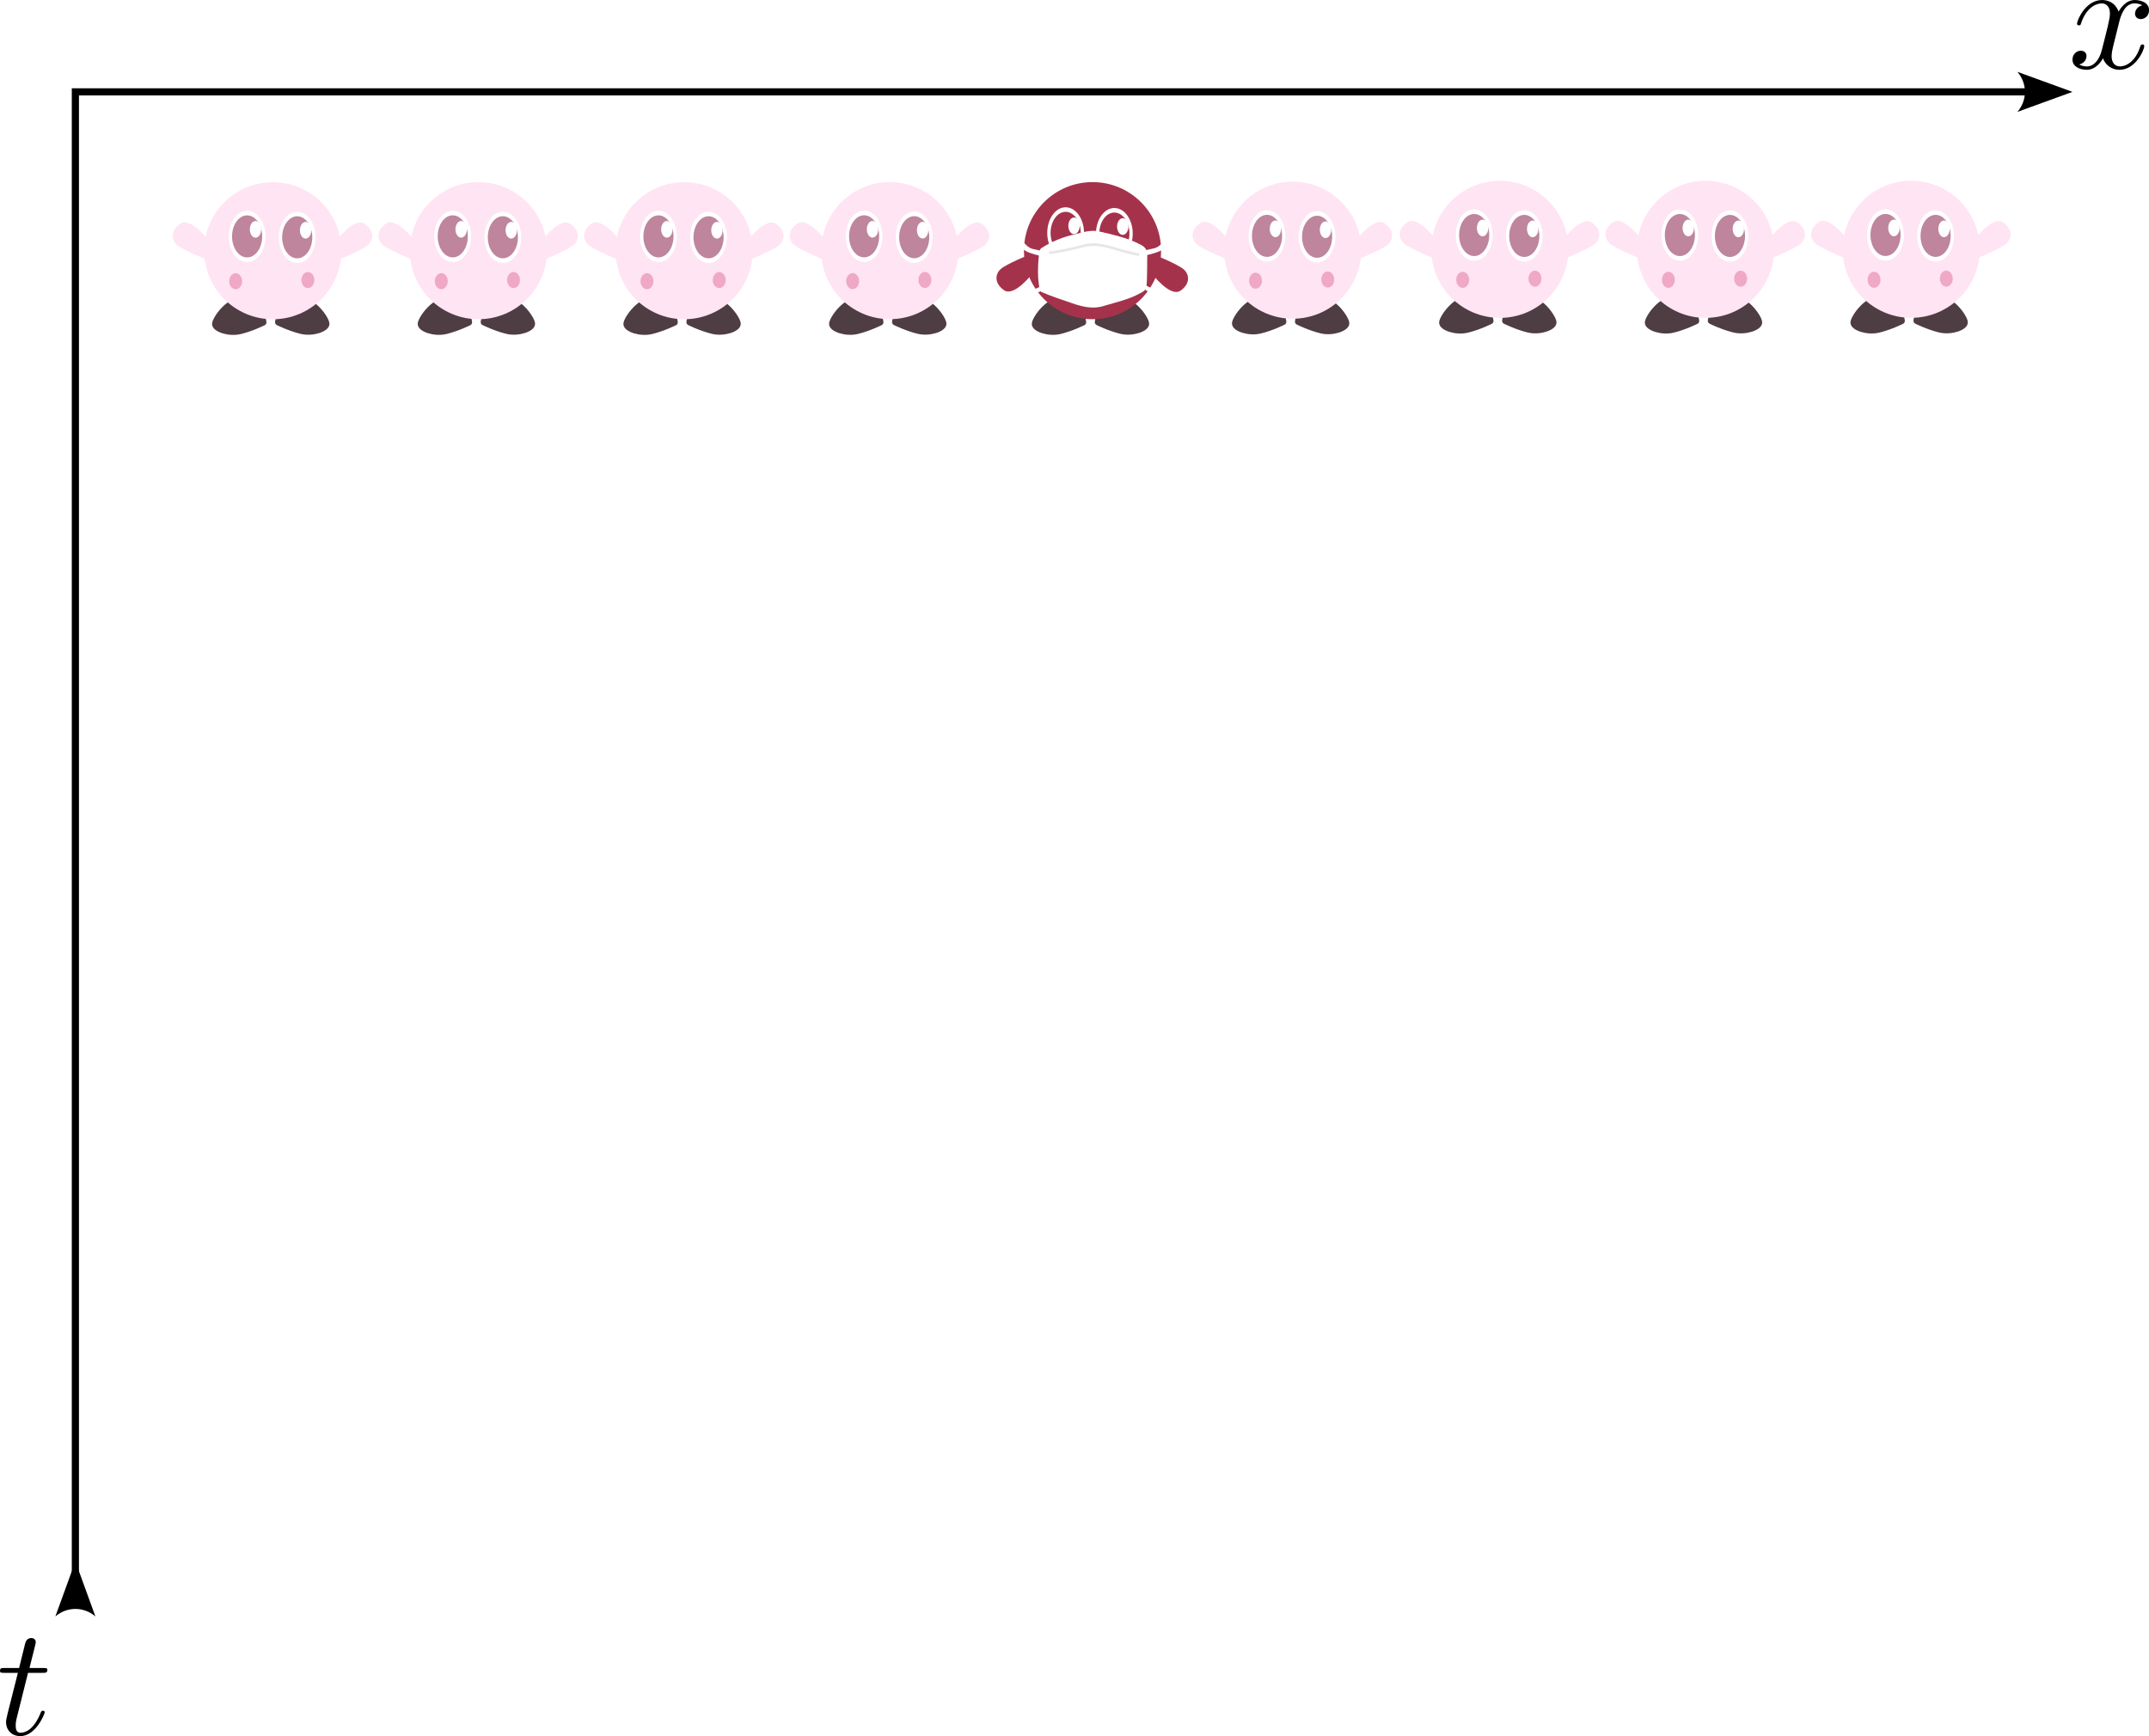 <?xml version="1.0" encoding="UTF-8" standalone="no"?>
<!-- Created with Inkscape (http://www.inkscape.org/) -->

<svg
   width="91.658mm"
   height="74.062mm"
   viewBox="0 0 91.658 74.062"
   version="1.1"
   id="svg1"
   inkscape:version="1.4.1 (1:1.4.1+202503302257+93de688d07)"
   sodipodi:docname="kirby10.svg"
   inkscape:export-filename="kirby3.svg"
   inkscape:export-xdpi="96"
   inkscape:export-ydpi="96"
   xmlns:inkscape="http://www.inkscape.org/namespaces/inkscape"
   xmlns:sodipodi="http://sodipodi.sourceforge.net/DTD/sodipodi-0.dtd"
   xmlns="http://www.w3.org/2000/svg"
   xmlns:svg="http://www.w3.org/2000/svg">
  <sodipodi:namedview
     id="namedview1"
     pagecolor="#ffffff"
     bordercolor="#666666"
     borderopacity="1.0"
     inkscape:showpageshadow="2"
     inkscape:pageopacity="0.0"
     inkscape:pagecheckerboard="0"
     inkscape:deskcolor="#d1d1d1"
     inkscape:document-units="mm"
     inkscape:zoom="2.0433673"
     inkscape:cx="280.90887"
     inkscape:cy="176.91386"
     inkscape:window-width="1850"
     inkscape:window-height="1016"
     inkscape:window-x="0"
     inkscape:window-y="0"
     inkscape:window-maximized="1"
     inkscape:current-layer="layer1">
    <inkscape:page
       x="0"
       y="0"
       width="91.658"
       height="74.062"
       id="page2"
       margin="0"
       bleed="0" />
  </sodipodi:namedview>
  <defs
     id="defs1">
    <marker
       style="overflow:visible"
       id="marker2"
       refX="0"
       refY="0"
       orient="auto-start-reverse"
       inkscape:stockid="Concave triangle arrow"
       markerWidth="1"
       markerHeight="1"
       viewBox="0 0 1 1"
       inkscape:isstock="true"
       inkscape:collect="always"
       preserveAspectRatio="xMidYMid">
      <path
         transform="scale(0.7)"
         d="M -2,-4 9,0 -2,4 c 2,-2.33 2,-5.66 0,-8 z"
         style="fill:context-stroke;fill-rule:evenodd;stroke:none"
         id="path2" />
    </marker>
    <marker
       style="overflow:visible"
       id="ConcaveTriangle"
       refX="0"
       refY="0"
       orient="auto-start-reverse"
       inkscape:stockid="Concave triangle arrow"
       markerWidth="1"
       markerHeight="1"
       viewBox="0 0 1 1"
       inkscape:isstock="true"
       inkscape:collect="always"
       preserveAspectRatio="xMidYMid">
      <path
         transform="scale(0.7)"
         d="M -2,-4 9,0 -2,4 c 2,-2.33 2,-5.66 0,-8 z"
         style="fill:context-stroke;fill-rule:evenodd;stroke:none"
         id="path7" />
    </marker>
    <inkscape:path-effect
       effect="spiro"
       id="path-effect1926-1-6-3"
       is_visible="true"
       lpeversion="1" />
  </defs>
  <g
     inkscape:label="Calque 1"
     inkscape:groupmode="layer"
     id="layer1"
     transform="translate(-17.913,-3.602)">
    <g
       id="g9276-5-9"
       transform="matrix(0.531,0,0,0.531,-11.507,-3.403)">
      <path
         style="fill:#4e3d42;stroke:#4e3d42;stroke-width:0.516;stroke-linecap:round;stroke-linejoin:round;stroke-dasharray:none"
         d="m 76.548,39.091 c 0,0 -0.147,-1.58 -1.43,-1.768 -1.283,-0.188 -2.406,1.517 -2.422,1.892 -0.016,0.375 1.077,0.787 2.002,0.562 0.926,-0.225 1.85,-0.686 1.85,-0.686 z"
         id="path4614-2-6" />
      <path
         style="fill:#4e3d42;stroke:#4e3d42;stroke-width:0.516;stroke-linecap:round;stroke-linejoin:round;stroke-dasharray:none"
         d="m 77.757,39.078 c 0,0 0.147,-1.58 1.43,-1.768 1.283,-0.188 2.406,1.517 2.422,1.892 0.016,0.375 -1.077,0.787 -2.002,0.562 -0.926,-0.225 -1.85,-0.686 -1.85,-0.686 z"
         id="path4614-6-4-4" />
      <circle
         style="fill:#ffe4f3;stroke:none;stroke-width:0.159;stroke-linecap:round;stroke-linejoin:round;stroke-dasharray:0.318, 0.636"
         id="path2979-00-2"
         cx="77.318"
         cy="33.335"
         r="5.507" />
      <path
         style="fill:#ffe4f3;stroke:none;stroke-width:0.406;stroke-linecap:round;stroke-linejoin:round;stroke-dasharray:none"
         d="m 72.119,32.45 c 0,0 -1.429,-1.855 -2.237,-1.288 -0.807,0.567 -0.709,1.294 -0.271,1.696 0.438,0.402 2.319,1.166 2.319,1.166 z"
         id="path4758-6-02" />
      <path
         style="fill:#ffe4f3;stroke:none;stroke-width:0.406;stroke-linecap:round;stroke-linejoin:round;stroke-dasharray:none"
         d="m 82.461,32.464 c 0,0 1.429,-1.855 2.237,-1.288 0.807,0.567 0.709,1.294 0.271,1.696 -0.438,0.402 -2.319,1.166 -2.319,1.166 z"
         id="path4758-7-8-9" />
      <ellipse
         style="fill:#ffffff;fill-opacity:1;stroke:none;stroke-width:0.508;stroke-linecap:round;stroke-linejoin:round;stroke-dasharray:none"
         id="path4848-5-5"
         cx="75.344"
         cy="31.619"
         rx="1.389"
         ry="1.94"
         transform="matrix(1.062,0,0,1.062,-4.762,-1.389)" />
      <ellipse
         style="fill:#be859d;fill-opacity:1;stroke:none;stroke-width:0.417;stroke-linecap:round;stroke-linejoin:round;stroke-dasharray:none"
         id="path4848-5-6-4-74"
         cx="75.345"
         cy="31.614"
         rx="1.139"
         ry="1.591"
         transform="matrix(1.062,0,0,1.062,-4.762,-1.389)" />
      <ellipse
         style="fill:#ffffff;fill-opacity:1;stroke:none;stroke-width:0.552;stroke-linecap:round;stroke-linejoin:round;stroke-dasharray:none"
         id="path5041-9-6"
         cx="75.98"
         cy="31.081"
         rx="0.43"
         ry="0.631"
         transform="matrix(1.062,0,0,1.062,-4.762,-1.389)" />
      <g
         id="g9095-6-4-49"
         transform="matrix(1.062,0,0,1.062,-0.738,-1.316)">
        <ellipse
           style="fill:#ffffff;fill-opacity:1;stroke:none;stroke-width:0.508;stroke-linecap:round;stroke-linejoin:round;stroke-dasharray:none"
           id="path4848-2-6-1"
           cx="75.344"
           cy="31.619"
           rx="1.389"
           ry="1.94" />
        <ellipse
           style="fill:#be859d;fill-opacity:1;stroke:none;stroke-width:0.417;stroke-linecap:round;stroke-linejoin:round;stroke-dasharray:none"
           id="path4848-5-6-6-8-2"
           cx="75.345"
           cy="31.614"
           rx="1.139"
           ry="1.591" />
        <ellipse
           style="fill:#ffffff;fill-opacity:1;stroke:none;stroke-width:0.552;stroke-linecap:round;stroke-linejoin:round;stroke-dasharray:none"
           id="path5041-1-3-31"
           cx="75.98"
           cy="31.081"
           rx="0.43"
           ry="0.631" />
      </g>
      <ellipse
         style="fill:#efa8c6;fill-opacity:1;stroke:none;stroke-width:0.406;stroke-linecap:round;stroke-linejoin:round;stroke-dasharray:0.811, 1.623;stroke-opacity:1"
         id="path1735-2-81"
         cx="74.333"
         cy="35.786"
         rx="0.519"
         ry="0.645" />
      <ellipse
         style="fill:#efa8c6;fill-opacity:1;stroke:none;stroke-width:0.406;stroke-linecap:round;stroke-linejoin:round;stroke-dasharray:0.811, 1.623;stroke-opacity:1"
         id="path1735-9-3-3"
         cx="80.135"
         cy="35.693"
         rx="0.519"
         ry="0.645" />
    </g>
    <g
       id="g9276-5-0-8"
       transform="matrix(0.531,0,0,0.531,-2.736,-3.405)">
      <path
         style="fill:#4e3d42;stroke:#4e3d42;stroke-width:0.516;stroke-linecap:round;stroke-linejoin:round;stroke-dasharray:none"
         d="m 76.548,39.091 c 0,0 -0.147,-1.58 -1.43,-1.768 -1.283,-0.188 -2.406,1.517 -2.422,1.892 -0.016,0.375 1.077,0.787 2.002,0.562 0.926,-0.225 1.85,-0.686 1.85,-0.686 z"
         id="path4614-2-3-9" />
      <path
         style="fill:#4e3d42;stroke:#4e3d42;stroke-width:0.516;stroke-linecap:round;stroke-linejoin:round;stroke-dasharray:none"
         d="m 77.757,39.078 c 0,0 0.147,-1.58 1.43,-1.768 1.283,-0.188 2.406,1.517 2.422,1.892 0.016,0.375 -1.077,0.787 -2.002,0.562 -0.926,-0.225 -1.85,-0.686 -1.85,-0.686 z"
         id="path4614-6-4-3-2" />
      <circle
         style="fill:#ffe4f3;stroke:none;stroke-width:0.159;stroke-linecap:round;stroke-linejoin:round;stroke-dasharray:0.318, 0.636"
         id="path2979-00-9-4"
         cx="77.318"
         cy="33.335"
         r="5.507" />
      <path
         style="fill:#ffe4f3;stroke:none;stroke-width:0.406;stroke-linecap:round;stroke-linejoin:round;stroke-dasharray:none"
         d="m 72.119,32.45 c 0,0 -1.429,-1.855 -2.237,-1.288 -0.807,0.567 -0.709,1.294 -0.271,1.696 0.438,0.402 2.319,1.166 2.319,1.166 z"
         id="path4758-6-0-5" />
      <path
         style="fill:#ffe4f3;stroke:none;stroke-width:0.406;stroke-linecap:round;stroke-linejoin:round;stroke-dasharray:none"
         d="m 82.461,32.464 c 0,0 1.429,-1.855 2.237,-1.288 0.807,0.567 0.709,1.294 0.271,1.696 -0.438,0.402 -2.319,1.166 -2.319,1.166 z"
         id="path4758-7-8-4-1" />
      <ellipse
         style="fill:#ffffff;fill-opacity:1;stroke:none;stroke-width:0.508;stroke-linecap:round;stroke-linejoin:round;stroke-dasharray:none"
         id="path4848-5-3-0"
         cx="75.344"
         cy="31.619"
         rx="1.389"
         ry="1.94"
         transform="matrix(1.062,0,0,1.062,-4.762,-1.389)" />
      <ellipse
         style="fill:#be859d;fill-opacity:1;stroke:none;stroke-width:0.417;stroke-linecap:round;stroke-linejoin:round;stroke-dasharray:none"
         id="path4848-5-6-4-3-0"
         cx="75.345"
         cy="31.614"
         rx="1.139"
         ry="1.591"
         transform="matrix(1.062,0,0,1.062,-4.762,-1.389)" />
      <ellipse
         style="fill:#ffffff;fill-opacity:1;stroke:none;stroke-width:0.552;stroke-linecap:round;stroke-linejoin:round;stroke-dasharray:none"
         id="path5041-9-4-1"
         cx="75.98"
         cy="31.081"
         rx="0.43"
         ry="0.631"
         transform="matrix(1.062,0,0,1.062,-4.762,-1.389)" />
      <g
         id="g9095-6-4-2-3"
         transform="matrix(1.062,0,0,1.062,-0.738,-1.316)">
        <ellipse
           style="fill:#ffffff;fill-opacity:1;stroke:none;stroke-width:0.508;stroke-linecap:round;stroke-linejoin:round;stroke-dasharray:none"
           id="path4848-2-6-4-3"
           cx="75.344"
           cy="31.619"
           rx="1.389"
           ry="1.94" />
        <ellipse
           style="fill:#be859d;fill-opacity:1;stroke:none;stroke-width:0.417;stroke-linecap:round;stroke-linejoin:round;stroke-dasharray:none"
           id="path4848-5-6-6-8-5-0"
           cx="75.345"
           cy="31.614"
           rx="1.139"
           ry="1.591" />
        <ellipse
           style="fill:#ffffff;fill-opacity:1;stroke:none;stroke-width:0.552;stroke-linecap:round;stroke-linejoin:round;stroke-dasharray:none"
           id="path5041-1-3-3-00"
           cx="75.98"
           cy="31.081"
           rx="0.43"
           ry="0.631" />
      </g>
      <ellipse
         style="fill:#efa8c6;fill-opacity:1;stroke:none;stroke-width:0.406;stroke-linecap:round;stroke-linejoin:round;stroke-dasharray:0.811, 1.623;stroke-opacity:1"
         id="path1735-2-8-2"
         cx="74.333"
         cy="35.786"
         rx="0.519"
         ry="0.645" />
      <ellipse
         style="fill:#efa8c6;fill-opacity:1;stroke:none;stroke-width:0.406;stroke-linecap:round;stroke-linejoin:round;stroke-dasharray:0.811, 1.623;stroke-opacity:1"
         id="path1735-9-3-1-2"
         cx="80.135"
         cy="35.693"
         rx="0.519"
         ry="0.645" />
    </g>
    <g
       id="g9276-5-1-2"
       transform="matrix(0.531,0,0,0.531,6.037,-3.404)">
      <path
         style="fill:#4e3d42;stroke:#4e3d42;stroke-width:0.516;stroke-linecap:round;stroke-linejoin:round;stroke-dasharray:none"
         d="m 76.548,39.091 c 0,0 -0.147,-1.58 -1.43,-1.768 -1.283,-0.188 -2.406,1.517 -2.422,1.892 -0.016,0.375 1.077,0.787 2.002,0.562 0.926,-0.225 1.85,-0.686 1.85,-0.686 z"
         id="path4614-2-31-4" />
      <path
         style="fill:#4e3d42;stroke:#4e3d42;stroke-width:0.516;stroke-linecap:round;stroke-linejoin:round;stroke-dasharray:none"
         d="m 77.757,39.078 c 0,0 0.147,-1.58 1.43,-1.768 1.283,-0.188 2.406,1.517 2.422,1.892 0.016,0.375 -1.077,0.787 -2.002,0.562 -0.926,-0.225 -1.85,-0.686 -1.85,-0.686 z"
         id="path4614-6-4-5-7" />
      <circle
         style="fill:#ffe4f3;stroke:none;stroke-width:0.159;stroke-linecap:round;stroke-linejoin:round;stroke-dasharray:0.318, 0.636"
         id="path2979-00-8-9"
         cx="77.318"
         cy="33.335"
         r="5.507" />
      <path
         style="fill:#ffe4f3;stroke:none;stroke-width:0.406;stroke-linecap:round;stroke-linejoin:round;stroke-dasharray:none"
         d="m 72.119,32.45 c 0,0 -1.429,-1.855 -2.237,-1.288 -0.807,0.567 -0.709,1.294 -0.271,1.696 0.438,0.402 2.319,1.166 2.319,1.166 z"
         id="path4758-6-1-8" />
      <path
         style="fill:#ffe4f3;stroke:none;stroke-width:0.406;stroke-linecap:round;stroke-linejoin:round;stroke-dasharray:none"
         d="m 82.461,32.464 c 0,0 1.429,-1.855 2.237,-1.288 0.807,0.567 0.709,1.294 0.271,1.696 -0.438,0.402 -2.319,1.166 -2.319,1.166 z"
         id="path4758-7-8-3-5" />
      <ellipse
         style="fill:#ffffff;fill-opacity:1;stroke:none;stroke-width:0.508;stroke-linecap:round;stroke-linejoin:round;stroke-dasharray:none"
         id="path4848-5-39-4"
         cx="75.344"
         cy="31.619"
         rx="1.389"
         ry="1.94"
         transform="matrix(1.062,0,0,1.062,-4.762,-1.389)" />
      <ellipse
         style="fill:#be859d;fill-opacity:1;stroke:none;stroke-width:0.417;stroke-linecap:round;stroke-linejoin:round;stroke-dasharray:none"
         id="path4848-5-6-4-7-7"
         cx="75.345"
         cy="31.614"
         rx="1.139"
         ry="1.591"
         transform="matrix(1.062,0,0,1.062,-4.762,-1.389)" />
      <ellipse
         style="fill:#ffffff;fill-opacity:1;stroke:none;stroke-width:0.552;stroke-linecap:round;stroke-linejoin:round;stroke-dasharray:none"
         id="path5041-9-5-8"
         cx="75.98"
         cy="31.081"
         rx="0.43"
         ry="0.631"
         transform="matrix(1.062,0,0,1.062,-4.762,-1.389)" />
      <g
         id="g9095-6-4-4-6"
         transform="matrix(1.062,0,0,1.062,-0.738,-1.316)">
        <ellipse
           style="fill:#ffffff;fill-opacity:1;stroke:none;stroke-width:0.508;stroke-linecap:round;stroke-linejoin:round;stroke-dasharray:none"
           id="path4848-2-6-49-0"
           cx="75.344"
           cy="31.619"
           rx="1.389"
           ry="1.94" />
        <ellipse
           style="fill:#be859d;fill-opacity:1;stroke:none;stroke-width:0.417;stroke-linecap:round;stroke-linejoin:round;stroke-dasharray:none"
           id="path4848-5-6-6-8-6-0"
           cx="75.345"
           cy="31.614"
           rx="1.139"
           ry="1.591" />
        <ellipse
           style="fill:#ffffff;fill-opacity:1;stroke:none;stroke-width:0.552;stroke-linecap:round;stroke-linejoin:round;stroke-dasharray:none"
           id="path5041-1-3-7-6"
           cx="75.98"
           cy="31.081"
           rx="0.43"
           ry="0.631" />
      </g>
      <ellipse
         style="fill:#efa8c6;fill-opacity:1;stroke:none;stroke-width:0.406;stroke-linecap:round;stroke-linejoin:round;stroke-dasharray:0.811, 1.623;stroke-opacity:1"
         id="path1735-2-2-4"
         cx="74.333"
         cy="35.786"
         rx="0.519"
         ry="0.645" />
      <ellipse
         style="fill:#efa8c6;fill-opacity:1;stroke:none;stroke-width:0.406;stroke-linecap:round;stroke-linejoin:round;stroke-dasharray:0.811, 1.623;stroke-opacity:1"
         id="path1735-9-3-10-3"
         cx="80.135"
         cy="35.693"
         rx="0.519"
         ry="0.645" />
    </g>
    <g
       id="g9276-5-0-1-7"
       transform="matrix(0.531,0,0,0.531,14.809,-3.407)">
      <path
         style="fill:#4e3d42;stroke:#4e3d42;stroke-width:0.516;stroke-linecap:round;stroke-linejoin:round;stroke-dasharray:none"
         d="m 76.548,39.091 c 0,0 -0.147,-1.58 -1.43,-1.768 -1.283,-0.188 -2.406,1.517 -2.422,1.892 -0.016,0.375 1.077,0.787 2.002,0.562 0.926,-0.225 1.85,-0.686 1.85,-0.686 z"
         id="path4614-2-3-3-5" />
      <path
         style="fill:#4e3d42;stroke:#4e3d42;stroke-width:0.516;stroke-linecap:round;stroke-linejoin:round;stroke-dasharray:none"
         d="m 77.757,39.078 c 0,0 0.147,-1.58 1.43,-1.768 1.283,-0.188 2.406,1.517 2.422,1.892 0.016,0.375 -1.077,0.787 -2.002,0.562 -0.926,-0.225 -1.85,-0.686 -1.85,-0.686 z"
         id="path4614-6-4-3-7-8" />
      <circle
         style="fill:#ffe4f3;stroke:none;stroke-width:0.159;stroke-linecap:round;stroke-linejoin:round;stroke-dasharray:0.318, 0.636"
         id="path2979-00-9-7-1"
         cx="77.318"
         cy="33.335"
         r="5.507" />
      <path
         style="fill:#ffe4f3;stroke:none;stroke-width:0.406;stroke-linecap:round;stroke-linejoin:round;stroke-dasharray:none"
         d="m 72.119,32.45 c 0,0 -1.429,-1.855 -2.237,-1.288 -0.807,0.567 -0.709,1.294 -0.271,1.696 0.438,0.402 2.319,1.166 2.319,1.166 z"
         id="path4758-6-0-6-09" />
      <path
         style="fill:#ffe4f3;stroke:none;stroke-width:0.406;stroke-linecap:round;stroke-linejoin:round;stroke-dasharray:none"
         d="m 82.461,32.464 c 0,0 1.429,-1.855 2.237,-1.288 0.807,0.567 0.709,1.294 0.271,1.696 -0.438,0.402 -2.319,1.166 -2.319,1.166 z"
         id="path4758-7-8-4-3-3" />
      <ellipse
         style="fill:#ffffff;fill-opacity:1;stroke:none;stroke-width:0.508;stroke-linecap:round;stroke-linejoin:round;stroke-dasharray:none"
         id="path4848-5-3-9-0"
         cx="75.344"
         cy="31.619"
         rx="1.389"
         ry="1.94"
         transform="matrix(1.062,0,0,1.062,-4.762,-1.389)" />
      <ellipse
         style="fill:#be859d;fill-opacity:1;stroke:none;stroke-width:0.417;stroke-linecap:round;stroke-linejoin:round;stroke-dasharray:none"
         id="path4848-5-6-4-3-1-2"
         cx="75.345"
         cy="31.614"
         rx="1.139"
         ry="1.591"
         transform="matrix(1.062,0,0,1.062,-4.762,-1.389)" />
      <ellipse
         style="fill:#ffffff;fill-opacity:1;stroke:none;stroke-width:0.552;stroke-linecap:round;stroke-linejoin:round;stroke-dasharray:none"
         id="path5041-9-4-0-6"
         cx="75.98"
         cy="31.081"
         rx="0.43"
         ry="0.631"
         transform="matrix(1.062,0,0,1.062,-4.762,-1.389)" />
      <g
         id="g9095-6-4-2-4-4"
         transform="matrix(1.062,0,0,1.062,-0.738,-1.316)">
        <ellipse
           style="fill:#ffffff;fill-opacity:1;stroke:none;stroke-width:0.508;stroke-linecap:round;stroke-linejoin:round;stroke-dasharray:none"
           id="path4848-2-6-4-1-3"
           cx="75.344"
           cy="31.619"
           rx="1.389"
           ry="1.94" />
        <ellipse
           style="fill:#be859d;fill-opacity:1;stroke:none;stroke-width:0.417;stroke-linecap:round;stroke-linejoin:round;stroke-dasharray:none"
           id="path4848-5-6-6-8-5-1-8"
           cx="75.345"
           cy="31.614"
           rx="1.139"
           ry="1.591" />
        <ellipse
           style="fill:#ffffff;fill-opacity:1;stroke:none;stroke-width:0.552;stroke-linecap:round;stroke-linejoin:round;stroke-dasharray:none"
           id="path5041-1-3-3-8-6"
           cx="75.98"
           cy="31.081"
           rx="0.43"
           ry="0.631" />
      </g>
      <ellipse
         style="fill:#efa8c6;fill-opacity:1;stroke:none;stroke-width:0.406;stroke-linecap:round;stroke-linejoin:round;stroke-dasharray:0.811, 1.623;stroke-opacity:1"
         id="path1735-2-8-6-70"
         cx="74.333"
         cy="35.786"
         rx="0.519"
         ry="0.645" />
      <ellipse
         style="fill:#efa8c6;fill-opacity:1;stroke:none;stroke-width:0.406;stroke-linecap:round;stroke-linejoin:round;stroke-dasharray:0.811, 1.623;stroke-opacity:1"
         id="path1735-9-3-1-4-8"
         cx="80.135"
         cy="35.693"
         rx="0.519"
         ry="0.645" />
    </g>
    <g
       id="g9276-5-0-4-2"
       transform="matrix(0.531,0,0,0.531,40.829,-3.462)">
      <path
         style="fill:#4e3d42;stroke:#4e3d42;stroke-width:0.516;stroke-linecap:round;stroke-linejoin:round;stroke-dasharray:none"
         d="m 76.548,39.091 c 0,0 -0.147,-1.58 -1.43,-1.768 -1.283,-0.188 -2.406,1.517 -2.422,1.892 -0.016,0.375 1.077,0.787 2.002,0.562 0.926,-0.225 1.85,-0.686 1.85,-0.686 z"
         id="path4614-2-3-7-8" />
      <path
         style="fill:#4e3d42;stroke:#4e3d42;stroke-width:0.516;stroke-linecap:round;stroke-linejoin:round;stroke-dasharray:none"
         d="m 77.757,39.078 c 0,0 0.147,-1.58 1.43,-1.768 1.283,-0.188 2.406,1.517 2.422,1.892 0.016,0.375 -1.077,0.787 -2.002,0.562 -0.926,-0.225 -1.85,-0.686 -1.85,-0.686 z"
         id="path4614-6-4-3-3-9" />
      <circle
         style="fill:#ffe4f3;stroke:none;stroke-width:0.159;stroke-linecap:round;stroke-linejoin:round;stroke-dasharray:0.318, 0.636"
         id="path2979-00-9-0-5"
         cx="77.318"
         cy="33.335"
         r="5.507" />
      <path
         style="fill:#ffe4f3;stroke:none;stroke-width:0.406;stroke-linecap:round;stroke-linejoin:round;stroke-dasharray:none"
         d="m 72.119,32.45 c 0,0 -1.429,-1.855 -2.237,-1.288 -0.807,0.567 -0.709,1.294 -0.271,1.696 0.438,0.402 2.319,1.166 2.319,1.166 z"
         id="path4758-6-0-1-0" />
      <path
         style="fill:#ffe4f3;stroke:none;stroke-width:0.406;stroke-linecap:round;stroke-linejoin:round;stroke-dasharray:none"
         d="m 82.461,32.464 c 0,0 1.429,-1.855 2.237,-1.288 0.807,0.567 0.709,1.294 0.271,1.696 -0.438,0.402 -2.319,1.166 -2.319,1.166 z"
         id="path4758-7-8-4-6-2" />
      <ellipse
         style="fill:#ffffff;fill-opacity:1;stroke:none;stroke-width:0.508;stroke-linecap:round;stroke-linejoin:round;stroke-dasharray:none"
         id="path4848-5-3-7-7"
         cx="75.344"
         cy="31.619"
         rx="1.389"
         ry="1.94"
         transform="matrix(1.062,0,0,1.062,-4.762,-1.389)" />
      <ellipse
         style="fill:#be859d;fill-opacity:1;stroke:none;stroke-width:0.417;stroke-linecap:round;stroke-linejoin:round;stroke-dasharray:none"
         id="path4848-5-6-4-3-5-2"
         cx="75.345"
         cy="31.614"
         rx="1.139"
         ry="1.591"
         transform="matrix(1.062,0,0,1.062,-4.762,-1.389)" />
      <ellipse
         style="fill:#ffffff;fill-opacity:1;stroke:none;stroke-width:0.552;stroke-linecap:round;stroke-linejoin:round;stroke-dasharray:none"
         id="path5041-9-4-7-8"
         cx="75.98"
         cy="31.081"
         rx="0.43"
         ry="0.631"
         transform="matrix(1.062,0,0,1.062,-4.762,-1.389)" />
      <g
         id="g9095-6-4-2-8-1"
         transform="matrix(1.062,0,0,1.062,-0.738,-1.316)">
        <ellipse
           style="fill:#ffffff;fill-opacity:1;stroke:none;stroke-width:0.508;stroke-linecap:round;stroke-linejoin:round;stroke-dasharray:none"
           id="path4848-2-6-4-8-7"
           cx="75.344"
           cy="31.619"
           rx="1.389"
           ry="1.94" />
        <ellipse
           style="fill:#be859d;fill-opacity:1;stroke:none;stroke-width:0.417;stroke-linecap:round;stroke-linejoin:round;stroke-dasharray:none"
           id="path4848-5-6-6-8-5-9-7"
           cx="75.345"
           cy="31.614"
           rx="1.139"
           ry="1.591" />
        <ellipse
           style="fill:#ffffff;fill-opacity:1;stroke:none;stroke-width:0.552;stroke-linecap:round;stroke-linejoin:round;stroke-dasharray:none"
           id="path5041-1-3-3-0-9"
           cx="75.98"
           cy="31.081"
           rx="0.43"
           ry="0.631" />
      </g>
      <ellipse
         style="fill:#efa8c6;fill-opacity:1;stroke:none;stroke-width:0.406;stroke-linecap:round;stroke-linejoin:round;stroke-dasharray:0.811, 1.623;stroke-opacity:1"
         id="path1735-2-8-7-7"
         cx="74.333"
         cy="35.786"
         rx="0.519"
         ry="0.645" />
      <ellipse
         style="fill:#efa8c6;fill-opacity:1;stroke:none;stroke-width:0.406;stroke-linecap:round;stroke-linejoin:round;stroke-dasharray:0.811, 1.623;stroke-opacity:1"
         id="path1735-9-3-1-8-9"
         cx="80.135"
         cy="35.693"
         rx="0.519"
         ry="0.645" />
    </g>
    <g
       id="g9276-5-0-4-2-9"
       transform="matrix(0.531,0,0,0.531,31.993,-3.426)">
      <path
         style="fill:#4e3d42;stroke:#4e3d42;stroke-width:0.516;stroke-linecap:round;stroke-linejoin:round;stroke-dasharray:none"
         d="m 76.548,39.091 c 0,0 -0.147,-1.58 -1.43,-1.768 -1.283,-0.188 -2.406,1.517 -2.422,1.892 -0.016,0.375 1.077,0.787 2.002,0.562 0.926,-0.225 1.85,-0.686 1.85,-0.686 z"
         id="path4614-2-3-7-8-3" />
      <path
         style="fill:#4e3d42;stroke:#4e3d42;stroke-width:0.516;stroke-linecap:round;stroke-linejoin:round;stroke-dasharray:none"
         d="m 77.757,39.078 c 0,0 0.147,-1.58 1.43,-1.768 1.283,-0.188 2.406,1.517 2.422,1.892 0.016,0.375 -1.077,0.787 -2.002,0.562 -0.926,-0.225 -1.85,-0.686 -1.85,-0.686 z"
         id="path4614-6-4-3-3-9-7" />
      <circle
         style="fill:#ffe4f3;stroke:none;stroke-width:0.159;stroke-linecap:round;stroke-linejoin:round;stroke-dasharray:0.318, 0.636"
         id="path2979-00-9-0-5-4"
         cx="77.318"
         cy="33.335"
         r="5.507" />
      <path
         style="fill:#ffe4f3;stroke:none;stroke-width:0.406;stroke-linecap:round;stroke-linejoin:round;stroke-dasharray:none"
         d="m 72.119,32.45 c 0,0 -1.429,-1.855 -2.237,-1.288 -0.807,0.567 -0.709,1.294 -0.271,1.696 0.438,0.402 2.319,1.166 2.319,1.166 z"
         id="path4758-6-0-1-0-5" />
      <path
         style="fill:#ffe4f3;stroke:none;stroke-width:0.406;stroke-linecap:round;stroke-linejoin:round;stroke-dasharray:none"
         d="m 82.461,32.464 c 0,0 1.429,-1.855 2.237,-1.288 0.807,0.567 0.709,1.294 0.271,1.696 -0.438,0.402 -2.319,1.166 -2.319,1.166 z"
         id="path4758-7-8-4-6-2-2" />
      <ellipse
         style="fill:#ffffff;fill-opacity:1;stroke:none;stroke-width:0.508;stroke-linecap:round;stroke-linejoin:round;stroke-dasharray:none"
         id="path4848-5-3-7-7-54"
         cx="75.344"
         cy="31.619"
         rx="1.389"
         ry="1.94"
         transform="matrix(1.062,0,0,1.062,-4.762,-1.389)" />
      <ellipse
         style="fill:#be859d;fill-opacity:1;stroke:none;stroke-width:0.417;stroke-linecap:round;stroke-linejoin:round;stroke-dasharray:none"
         id="path4848-5-6-4-3-5-2-7"
         cx="75.345"
         cy="31.614"
         rx="1.139"
         ry="1.591"
         transform="matrix(1.062,0,0,1.062,-4.762,-1.389)" />
      <ellipse
         style="fill:#ffffff;fill-opacity:1;stroke:none;stroke-width:0.552;stroke-linecap:round;stroke-linejoin:round;stroke-dasharray:none"
         id="path5041-9-4-7-8-4"
         cx="75.98"
         cy="31.081"
         rx="0.43"
         ry="0.631"
         transform="matrix(1.062,0,0,1.062,-4.762,-1.389)" />
      <g
         id="g9095-6-4-2-8-1-43"
         transform="matrix(1.062,0,0,1.062,-0.738,-1.316)">
        <ellipse
           style="fill:#ffffff;fill-opacity:1;stroke:none;stroke-width:0.508;stroke-linecap:round;stroke-linejoin:round;stroke-dasharray:none"
           id="path4848-2-6-4-8-7-0"
           cx="75.344"
           cy="31.619"
           rx="1.389"
           ry="1.94" />
        <ellipse
           style="fill:#be859d;fill-opacity:1;stroke:none;stroke-width:0.417;stroke-linecap:round;stroke-linejoin:round;stroke-dasharray:none"
           id="path4848-5-6-6-8-5-9-7-7"
           cx="75.345"
           cy="31.614"
           rx="1.139"
           ry="1.591" />
        <ellipse
           style="fill:#ffffff;fill-opacity:1;stroke:none;stroke-width:0.552;stroke-linecap:round;stroke-linejoin:round;stroke-dasharray:none"
           id="path5041-1-3-3-0-9-8"
           cx="75.98"
           cy="31.081"
           rx="0.43"
           ry="0.631" />
      </g>
      <ellipse
         style="fill:#efa8c6;fill-opacity:1;stroke:none;stroke-width:0.406;stroke-linecap:round;stroke-linejoin:round;stroke-dasharray:0.811, 1.623;stroke-opacity:1"
         id="path1735-2-8-7-7-6"
         cx="74.333"
         cy="35.786"
         rx="0.519"
         ry="0.645" />
      <ellipse
         style="fill:#efa8c6;fill-opacity:1;stroke:none;stroke-width:0.406;stroke-linecap:round;stroke-linejoin:round;stroke-dasharray:0.811, 1.623;stroke-opacity:1"
         id="path1735-9-3-1-8-9-8"
         cx="80.135"
         cy="35.693"
         rx="0.519"
         ry="0.645" />
    </g>
    <g
       id="g9276-5-1-0-8"
       transform="matrix(0.531,0,0,0.531,49.602,-3.462)">
      <path
         style="fill:#4e3d42;stroke:#4e3d42;stroke-width:0.516;stroke-linecap:round;stroke-linejoin:round;stroke-dasharray:none"
         d="m 76.548,39.091 c 0,0 -0.147,-1.58 -1.43,-1.768 -1.283,-0.188 -2.406,1.517 -2.422,1.892 -0.016,0.375 1.077,0.787 2.002,0.562 0.926,-0.225 1.85,-0.686 1.85,-0.686 z"
         id="path4614-2-31-3-8" />
      <path
         style="fill:#4e3d42;stroke:#4e3d42;stroke-width:0.516;stroke-linecap:round;stroke-linejoin:round;stroke-dasharray:none"
         d="m 77.757,39.078 c 0,0 0.147,-1.58 1.43,-1.768 1.283,-0.188 2.406,1.517 2.422,1.892 0.016,0.375 -1.077,0.787 -2.002,0.562 -0.926,-0.225 -1.85,-0.686 -1.85,-0.686 z"
         id="path4614-6-4-5-1-9" />
      <circle
         style="fill:#ffe4f3;stroke:none;stroke-width:0.159;stroke-linecap:round;stroke-linejoin:round;stroke-dasharray:0.318, 0.636"
         id="path2979-00-8-0-8"
         cx="77.318"
         cy="33.335"
         r="5.507" />
      <path
         style="fill:#ffe4f3;stroke:none;stroke-width:0.406;stroke-linecap:round;stroke-linejoin:round;stroke-dasharray:none"
         d="m 72.119,32.45 c 0,0 -1.429,-1.855 -2.237,-1.288 -0.807,0.567 -0.709,1.294 -0.271,1.696 0.438,0.402 2.319,1.166 2.319,1.166 z"
         id="path4758-6-1-3-0" />
      <path
         style="fill:#ffe4f3;stroke:none;stroke-width:0.406;stroke-linecap:round;stroke-linejoin:round;stroke-dasharray:none"
         d="m 82.461,32.464 c 0,0 1.429,-1.855 2.237,-1.288 0.807,0.567 0.709,1.294 0.271,1.696 -0.438,0.402 -2.319,1.166 -2.319,1.166 z"
         id="path4758-7-8-3-6-5" />
      <ellipse
         style="fill:#ffffff;fill-opacity:1;stroke:none;stroke-width:0.508;stroke-linecap:round;stroke-linejoin:round;stroke-dasharray:none"
         id="path4848-5-39-7-2"
         cx="75.344"
         cy="31.619"
         rx="1.389"
         ry="1.94"
         transform="matrix(1.062,0,0,1.062,-4.762,-1.389)" />
      <ellipse
         style="fill:#be859d;fill-opacity:1;stroke:none;stroke-width:0.417;stroke-linecap:round;stroke-linejoin:round;stroke-dasharray:none"
         id="path4848-5-6-4-7-3-0"
         cx="75.345"
         cy="31.614"
         rx="1.139"
         ry="1.591"
         transform="matrix(1.062,0,0,1.062,-4.762,-1.389)" />
      <ellipse
         style="fill:#ffffff;fill-opacity:1;stroke:none;stroke-width:0.552;stroke-linecap:round;stroke-linejoin:round;stroke-dasharray:none"
         id="path5041-9-5-2-2"
         cx="75.98"
         cy="31.081"
         rx="0.43"
         ry="0.631"
         transform="matrix(1.062,0,0,1.062,-4.762,-1.389)" />
      <g
         id="g9095-6-4-4-2-4"
         transform="matrix(1.062,0,0,1.062,-0.738,-1.316)">
        <ellipse
           style="fill:#ffffff;fill-opacity:1;stroke:none;stroke-width:0.508;stroke-linecap:round;stroke-linejoin:round;stroke-dasharray:none"
           id="path4848-2-6-49-1-3"
           cx="75.344"
           cy="31.619"
           rx="1.389"
           ry="1.94" />
        <ellipse
           style="fill:#be859d;fill-opacity:1;stroke:none;stroke-width:0.417;stroke-linecap:round;stroke-linejoin:round;stroke-dasharray:none"
           id="path4848-5-6-6-8-6-5-7"
           cx="75.345"
           cy="31.614"
           rx="1.139"
           ry="1.591" />
        <ellipse
           style="fill:#ffffff;fill-opacity:1;stroke:none;stroke-width:0.552;stroke-linecap:round;stroke-linejoin:round;stroke-dasharray:none"
           id="path5041-1-3-7-3-3"
           cx="75.98"
           cy="31.081"
           rx="0.43"
           ry="0.631" />
      </g>
      <ellipse
         style="fill:#efa8c6;fill-opacity:1;stroke:none;stroke-width:0.406;stroke-linecap:round;stroke-linejoin:round;stroke-dasharray:0.811, 1.623;stroke-opacity:1"
         id="path1735-2-2-3-0"
         cx="74.333"
         cy="35.786"
         rx="0.519"
         ry="0.645" />
      <ellipse
         style="fill:#efa8c6;fill-opacity:1;stroke:none;stroke-width:0.406;stroke-linecap:round;stroke-linejoin:round;stroke-dasharray:0.811, 1.623;stroke-opacity:1"
         id="path1735-9-3-10-8-0"
         cx="80.135"
         cy="35.693"
         rx="0.519"
         ry="0.645" />
    </g>
    <g
       id="g9276-5-0-1-2-1"
       transform="matrix(0.531,0,0,0.531,58.373,-3.464)">
      <path
         style="fill:#4e3d42;stroke:#4e3d42;stroke-width:0.516;stroke-linecap:round;stroke-linejoin:round;stroke-dasharray:none"
         d="m 76.548,39.091 c 0,0 -0.147,-1.58 -1.43,-1.768 -1.283,-0.188 -2.406,1.517 -2.422,1.892 -0.016,0.375 1.077,0.787 2.002,0.562 0.926,-0.225 1.85,-0.686 1.85,-0.686 z"
         id="path4614-2-3-3-8-5" />
      <path
         style="fill:#4e3d42;stroke:#4e3d42;stroke-width:0.516;stroke-linecap:round;stroke-linejoin:round;stroke-dasharray:none"
         d="m 77.757,39.078 c 0,0 0.147,-1.58 1.43,-1.768 1.283,-0.188 2.406,1.517 2.422,1.892 0.016,0.375 -1.077,0.787 -2.002,0.562 -0.926,-0.225 -1.85,-0.686 -1.85,-0.686 z"
         id="path4614-6-4-3-7-5-8" />
      <circle
         style="fill:#ffe4f3;stroke:none;stroke-width:0.159;stroke-linecap:round;stroke-linejoin:round;stroke-dasharray:0.318, 0.636"
         id="path2979-00-9-7-8-0"
         cx="77.318"
         cy="33.335"
         r="5.507" />
      <path
         style="fill:#ffe4f3;stroke:none;stroke-width:0.406;stroke-linecap:round;stroke-linejoin:round;stroke-dasharray:none"
         d="m 72.119,32.45 c 0,0 -1.429,-1.855 -2.237,-1.288 -0.807,0.567 -0.709,1.294 -0.271,1.696 0.438,0.402 2.319,1.166 2.319,1.166 z"
         id="path4758-6-0-6-0-0" />
      <path
         style="fill:#ffe4f3;stroke:none;stroke-width:0.406;stroke-linecap:round;stroke-linejoin:round;stroke-dasharray:none"
         d="m 82.461,32.464 c 0,0 1.429,-1.855 2.237,-1.288 0.807,0.567 0.709,1.294 0.271,1.696 -0.438,0.402 -2.319,1.166 -2.319,1.166 z"
         id="path4758-7-8-4-3-8-0" />
      <ellipse
         style="fill:#ffffff;fill-opacity:1;stroke:none;stroke-width:0.508;stroke-linecap:round;stroke-linejoin:round;stroke-dasharray:none"
         id="path4848-5-3-9-6-4"
         cx="75.344"
         cy="31.619"
         rx="1.389"
         ry="1.94"
         transform="matrix(1.062,0,0,1.062,-4.762,-1.389)" />
      <ellipse
         style="fill:#be859d;fill-opacity:1;stroke:none;stroke-width:0.417;stroke-linecap:round;stroke-linejoin:round;stroke-dasharray:none"
         id="path4848-5-6-4-3-1-9-7"
         cx="75.345"
         cy="31.614"
         rx="1.139"
         ry="1.591"
         transform="matrix(1.062,0,0,1.062,-4.762,-1.389)" />
      <ellipse
         style="fill:#ffffff;fill-opacity:1;stroke:none;stroke-width:0.552;stroke-linecap:round;stroke-linejoin:round;stroke-dasharray:none"
         id="path5041-9-4-0-3-5"
         cx="75.98"
         cy="31.081"
         rx="0.43"
         ry="0.631"
         transform="matrix(1.062,0,0,1.062,-4.762,-1.389)" />
      <g
         id="g9095-6-4-2-4-3-3"
         transform="matrix(1.062,0,0,1.062,-0.738,-1.316)">
        <ellipse
           style="fill:#ffffff;fill-opacity:1;stroke:none;stroke-width:0.508;stroke-linecap:round;stroke-linejoin:round;stroke-dasharray:none"
           id="path4848-2-6-4-1-7-1"
           cx="75.344"
           cy="31.619"
           rx="1.389"
           ry="1.94" />
        <ellipse
           style="fill:#be859d;fill-opacity:1;stroke:none;stroke-width:0.417;stroke-linecap:round;stroke-linejoin:round;stroke-dasharray:none"
           id="path4848-5-6-6-8-5-1-4-4"
           cx="75.345"
           cy="31.614"
           rx="1.139"
           ry="1.591" />
        <ellipse
           style="fill:#ffffff;fill-opacity:1;stroke:none;stroke-width:0.552;stroke-linecap:round;stroke-linejoin:round;stroke-dasharray:none"
           id="path5041-1-3-3-8-3-2"
           cx="75.98"
           cy="31.081"
           rx="0.43"
           ry="0.631" />
      </g>
      <ellipse
         style="fill:#efa8c6;fill-opacity:1;stroke:none;stroke-width:0.406;stroke-linecap:round;stroke-linejoin:round;stroke-dasharray:0.811, 1.623;stroke-opacity:1"
         id="path1735-2-8-6-7-0"
         cx="74.333"
         cy="35.786"
         rx="0.519"
         ry="0.645" />
      <ellipse
         style="fill:#efa8c6;fill-opacity:1;stroke:none;stroke-width:0.406;stroke-linecap:round;stroke-linejoin:round;stroke-dasharray:0.811, 1.623;stroke-opacity:1"
         id="path1735-9-3-1-4-1-1"
         cx="80.135"
         cy="35.693"
         rx="0.519"
         ry="0.645" />
    </g>
    <g
       id="g9276-7-2-3"
       transform="matrix(0.531,0,0,0.531,23.455,-3.406)">
      <path
         style="fill:#a5324b;stroke:none;stroke-width:0.406;stroke-linecap:round;stroke-linejoin:round;stroke-dasharray:none"
         d="m 82.151,35.26 c 0,0 1.429,1.855 2.237,1.288 0.807,-0.567 0.709,-1.294 0.271,-1.696 -0.438,-0.402 -2.319,-1.166 -2.319,-1.166 z"
         id="path4758-7-3-2-0" />
      <path
         style="fill:#4e3d42;stroke:#4e3d42;stroke-width:0.516;stroke-linecap:round;stroke-linejoin:round;stroke-dasharray:none"
         d="m 76.548,39.091 c 0,0 -0.147,-1.58 -1.43,-1.768 -1.283,-0.188 -2.406,1.517 -2.422,1.892 -0.016,0.375 1.077,0.787 2.002,0.562 0.926,-0.225 1.85,-0.686 1.85,-0.686 z"
         id="path4614-9-4-0" />
      <path
         style="fill:#4e3d42;stroke:#4e3d42;stroke-width:0.516;stroke-linecap:round;stroke-linejoin:round;stroke-dasharray:none"
         d="m 77.757,39.078 c 0,0 0.147,-1.58 1.43,-1.768 1.283,-0.188 2.406,1.517 2.422,1.892 0.016,0.375 -1.077,0.787 -2.002,0.562 -0.926,-0.225 -1.85,-0.686 -1.85,-0.686 z"
         id="path4614-6-2-7-4" />
      <circle
         style="fill:#a5324b;stroke:none;stroke-width:0.159;stroke-linecap:round;stroke-linejoin:round;stroke-dasharray:0.318, 0.636"
         id="path2979-0-0-8"
         cx="77.318"
         cy="33.335"
         r="5.507" />
      <path
         style="fill:#a5324b;stroke:none;stroke-width:0.406;stroke-linecap:round;stroke-linejoin:round;stroke-dasharray:none"
         d="m 72.446,35.224 c 0,0 -1.429,1.855 -2.237,1.288 -0.807,-0.567 -0.709,-1.294 -0.271,-1.696 0.438,-0.402 2.319,-1.166 2.319,-1.166 z"
         id="path4758-2-4-2" />
      <g
         id="g10477-9-2"
         transform="translate(-0.246,-0.097)">
        <ellipse
           style="fill:#ffffff;fill-opacity:1;stroke:none;stroke-width:0.54;stroke-linecap:round;stroke-linejoin:round;stroke-dasharray:none"
           id="path4848-9-6-0"
           cx="75.404"
           cy="32.009"
           rx="1.476"
           ry="2.061" />
        <ellipse
           style="fill:#a5324b;fill-opacity:1;stroke:none;stroke-width:0.443;stroke-linecap:round;stroke-linejoin:round;stroke-dasharray:none"
           id="path4848-5-6-3-5-2"
           cx="75.405"
           cy="32.003"
           rx="1.21"
           ry="1.69" />
        <ellipse
           style="fill:#ffffff;fill-opacity:1;stroke:none;stroke-width:0.587;stroke-linecap:round;stroke-linejoin:round;stroke-dasharray:none"
           id="path5041-19-4-4"
           cx="76.079"
           cy="31.437"
           rx="0.457"
           ry="0.67" />
      </g>
      <g
         id="g10477-3-6-5"
         transform="translate(3.667,-0.039)">
        <ellipse
           style="fill:#ffffff;fill-opacity:1;stroke:none;stroke-width:0.54;stroke-linecap:round;stroke-linejoin:round;stroke-dasharray:none"
           id="path4848-9-5-4-8"
           cx="75.404"
           cy="32.009"
           rx="1.476"
           ry="2.061" />
        <ellipse
           style="fill:#a5324b;fill-opacity:1;stroke:none;stroke-width:0.443;stroke-linecap:round;stroke-linejoin:round;stroke-dasharray:none"
           id="path4848-5-6-3-6-2-4"
           cx="75.405"
           cy="32.003"
           rx="1.21"
           ry="1.69" />
        <ellipse
           style="fill:#ffffff;fill-opacity:1;stroke:none;stroke-width:0.587;stroke-linecap:round;stroke-linejoin:round;stroke-dasharray:none"
           id="path5041-19-2-5-0"
           cx="76.079"
           cy="31.437"
           rx="0.457"
           ry="0.67" />
      </g>
      <path
         style="fill:#ffffff;fill-opacity:1;stroke:none;stroke-width:0.024;stroke-linecap:round;stroke-linejoin:round;stroke-dasharray:none;stroke-opacity:1"
         d="m 73.179,33.149 c 0.835,-0.533 1.76,-0.922 2.73,-1.128 0.667,-0.176 1.367,-0.397 2.057,-0.202 0.926,0.211 1.86,0.429 2.735,0.804 0.315,0.169 0.714,0.274 0.907,0.598 0.171,0.438 0.079,0.921 0.1,1.38 -0.011,0.577 -0.007,1.158 -0.066,1.732 -0.165,0.329 -0.568,0.438 -0.871,0.614 -0.805,0.371 -1.676,0.568 -2.523,0.821 -0.842,0.292 -1.75,0.079 -2.563,-0.208 -0.838,-0.286 -1.683,-0.561 -2.496,-0.915 -0.197,-0.303 -0.183,-0.72 -0.236,-1.077 -0.036,-0.738 -0.004,-1.484 0.103,-2.215 0.03,-0.074 0.073,-0.141 0.122,-0.203 z"
         id="path10237-1-8" />
      <path
         style="fill:#ffffff;fill-opacity:1;stroke:none;stroke-width:0.217;stroke-linecap:round;stroke-linejoin:round;stroke-dasharray:none;stroke-opacity:1"
         d="m 81.379,33.347 c 0,0 0.515,-0.116 0.911,-0.207 0.395,-0.091 0.746,-0.555 0.746,-0.555 l 0.046,0.519 c 0,0 -0.083,0.142 -0.364,0.273 -0.281,0.132 -1.029,0.34 -1.203,0.34 -0.174,0 -0.134,-0.37 -0.134,-0.37 z"
         id="path10293-6-4" />
      <path
         style="fill:#ffffff;fill-opacity:1;stroke:none;stroke-width:0.217;stroke-linecap:round;stroke-linejoin:round;stroke-dasharray:none;stroke-opacity:1"
         d="m 81.47,36.333 c 0,0 0.055,0.171 0.237,0.243 0.182,0.071 0.402,0.1 0.402,0.1 l 0.222,-0.324 c 0,0 -0.055,0.051 -0.244,0 -0.189,-0.051 -0.505,-0.242 -0.505,-0.242 z"
         id="path10295-1-2" />
      <path
         style="fill:#ffffff;fill-opacity:1;stroke:none;stroke-width:0.217;stroke-linecap:round;stroke-linejoin:round;stroke-dasharray:none;stroke-opacity:1"
         d="m 73.418,33.401 c 0,0 -0.515,-0.116 -0.911,-0.207 -0.395,-0.091 -0.746,-0.555 -0.746,-0.555 l -0.046,0.519 c 0,0 0.083,0.142 0.364,0.273 0.281,0.132 1.029,0.34 1.203,0.34 0.174,0 0.134,-0.37 0.134,-0.37 z"
         id="path10293-1-3-5" />
      <path
         style="fill:#ffffff;fill-opacity:1;stroke:none;stroke-width:0.217;stroke-linecap:round;stroke-linejoin:round;stroke-dasharray:none;stroke-opacity:1"
         d="m 73.327,36.387 c 0,0 -0.055,0.171 -0.237,0.243 -0.182,0.071 -0.402,0.1 -0.402,0.1 l -0.222,-0.324 c 0,0 0.055,0.051 0.244,0 0.189,-0.051 0.505,-0.242 0.505,-0.242 z"
         id="path10295-2-7-4" />
      <path
         style="fill:none;fill-opacity:1;stroke:#e6e6e6;stroke-width:0.206;stroke-linecap:round;stroke-linejoin:round;stroke-dasharray:none;stroke-dashoffset:0;stroke-opacity:1"
         d="m 73.904,33.505 c 0.796,-0.114 1.585,-0.271 2.364,-0.469 0.259,-0.066 0.518,-0.137 0.784,-0.168 0.358,-0.042 0.721,-0.012 1.076,0.053 0.537,0.099 1.056,0.277 1.582,0.426 0.419,0.119 0.843,0.22 1.271,0.302"
         id="path1924-7-2"
         inkscape:path-effect="#path-effect1926-1-6-3"
         inkscape:original-d="m 73.903918,33.504514 c 0.788331,-0.156102 1.576398,-0.312465 2.364203,-0.469096 0.787802,-0.156631 0.51477,-0.143527 0.783957,-0.168447 0.26919,-0.02492 0.717365,0.03557 1.075651,0.05296 0.358285,0.01738 1.062987,0.315954 1.581885,0.426285 0.518896,0.110331 0.847543,0.201734 1.270916,0.302204"
         sodipodi:nodetypes="cssssc" />
    </g>
    <path
       style="fill:none;stroke:#000000;stroke-width:0.305;stroke-linecap:butt;stroke-linejoin:miter;stroke-dasharray:none;stroke-opacity:1;marker-start:url(#marker2);marker-end:url(#ConcaveTriangle)"
       d="M 21.128,72.134 V 7.521 h 83.258"
       id="path1" />
    <g
       inkscape:label=""
       transform="matrix(1.868,0,0,1.868,106.306,3.602)"
       id="g2">
      <g
         id="surface4"
         transform="matrix(0.353,0,0,0.353,-0.808,-0.662)">
        <g
           style="fill:#000000;fill-opacity:1"
           id="g3">
          <g
             id="use2"
             transform="translate(1.993,6.282)">
            <path
               style="stroke:none"
               d="M 3.328,-3.016 C 3.391,-3.266 3.625,-4.188 4.312,-4.188 c 0.047,0 0.297,0 0.5,0.125 C 4.531,-4 4.344,-3.766 4.344,-3.516 c 0,0.156 0.109,0.344 0.375,0.344 0.219,0 0.531,-0.172 0.531,-0.578 0,-0.516 -0.578,-0.656 -0.922,-0.656 -0.578,0 -0.922,0.531 -1.047,0.75 -0.25,-0.656 -0.781,-0.75 -1.078,-0.75 -1.031,0 -1.609,1.281 -1.609,1.531 0,0.109 0.109,0.109 0.125,0.109 0.078,0 0.109,-0.031 0.125,-0.109 0.344,-1.062 1,-1.312 1.344,-1.312 0.188,0 0.531,0.094 0.531,0.672 0,0.312 -0.172,0.969 -0.531,2.375 -0.156,0.609 -0.516,1.031 -0.953,1.031 -0.062,0 -0.281,0 -0.5,-0.125 0.25,-0.062 0.469,-0.266 0.469,-0.547 0,-0.266 -0.219,-0.344 -0.359,-0.344 -0.312,0 -0.547,0.25 -0.547,0.578 0,0.453 0.484,0.656 0.922,0.656 0.672,0 1.031,-0.703 1.047,-0.75 0.125,0.359 0.484,0.75 1.078,0.75 1.031,0 1.594,-1.281 1.594,-1.531 0,-0.109 -0.078,-0.109 -0.109,-0.109 -0.094,0 -0.109,0.047 -0.141,0.109 -0.328,1.078 -1,1.312 -1.312,1.312 -0.391,0 -0.547,-0.312 -0.547,-0.656 0,-0.219 0.047,-0.438 0.156,-0.875 z m 0,0"
               id="path3" />
          </g>
        </g>
      </g>
    </g>
    <g
       inkscape:label=""
       transform="matrix(1.868,0,0,1.868,17.913,73.482)"
       id="g4">
      <g
         id="surface4-1"
         transform="matrix(0.353,0,0,0.353,-0.786,-0.665)">
        <g
           style="fill:#000000;fill-opacity:1"
           id="g3-1">
          <g
             id="use2-1"
             transform="translate(1.993,8.12)">
            <path
               style="stroke:none"
               d="m 2.047,-3.984 h 0.938 c 0.203,0 0.312,0 0.312,-0.203 0,-0.109 -0.109,-0.109 -0.281,-0.109 h -0.875 C 2.5,-5.719 2.547,-5.906 2.547,-5.969 c 0,-0.172 -0.125,-0.266 -0.297,-0.266 -0.031,0 -0.312,0 -0.391,0.359 L 1.469,-4.297 h -0.938 c -0.203,0 -0.297,0 -0.297,0.188 0,0.125 0.078,0.125 0.281,0.125 h 0.875 C 0.672,-1.156 0.625,-0.984 0.625,-0.812 0.625,-0.266 1,0.109 1.547,0.109 2.562,0.109 3.125,-1.344 3.125,-1.422 3.125,-1.531 3.047,-1.531 3.016,-1.531 2.922,-1.531 2.906,-1.5 2.859,-1.391 2.438,-0.344 1.906,-0.109 1.562,-0.109 c -0.203,0 -0.312,-0.125 -0.312,-0.453 0,-0.25 0.031,-0.312 0.062,-0.484 z m 0,0"
               id="path3-1" />
          </g>
        </g>
      </g>
    </g>
  </g>
</svg>
